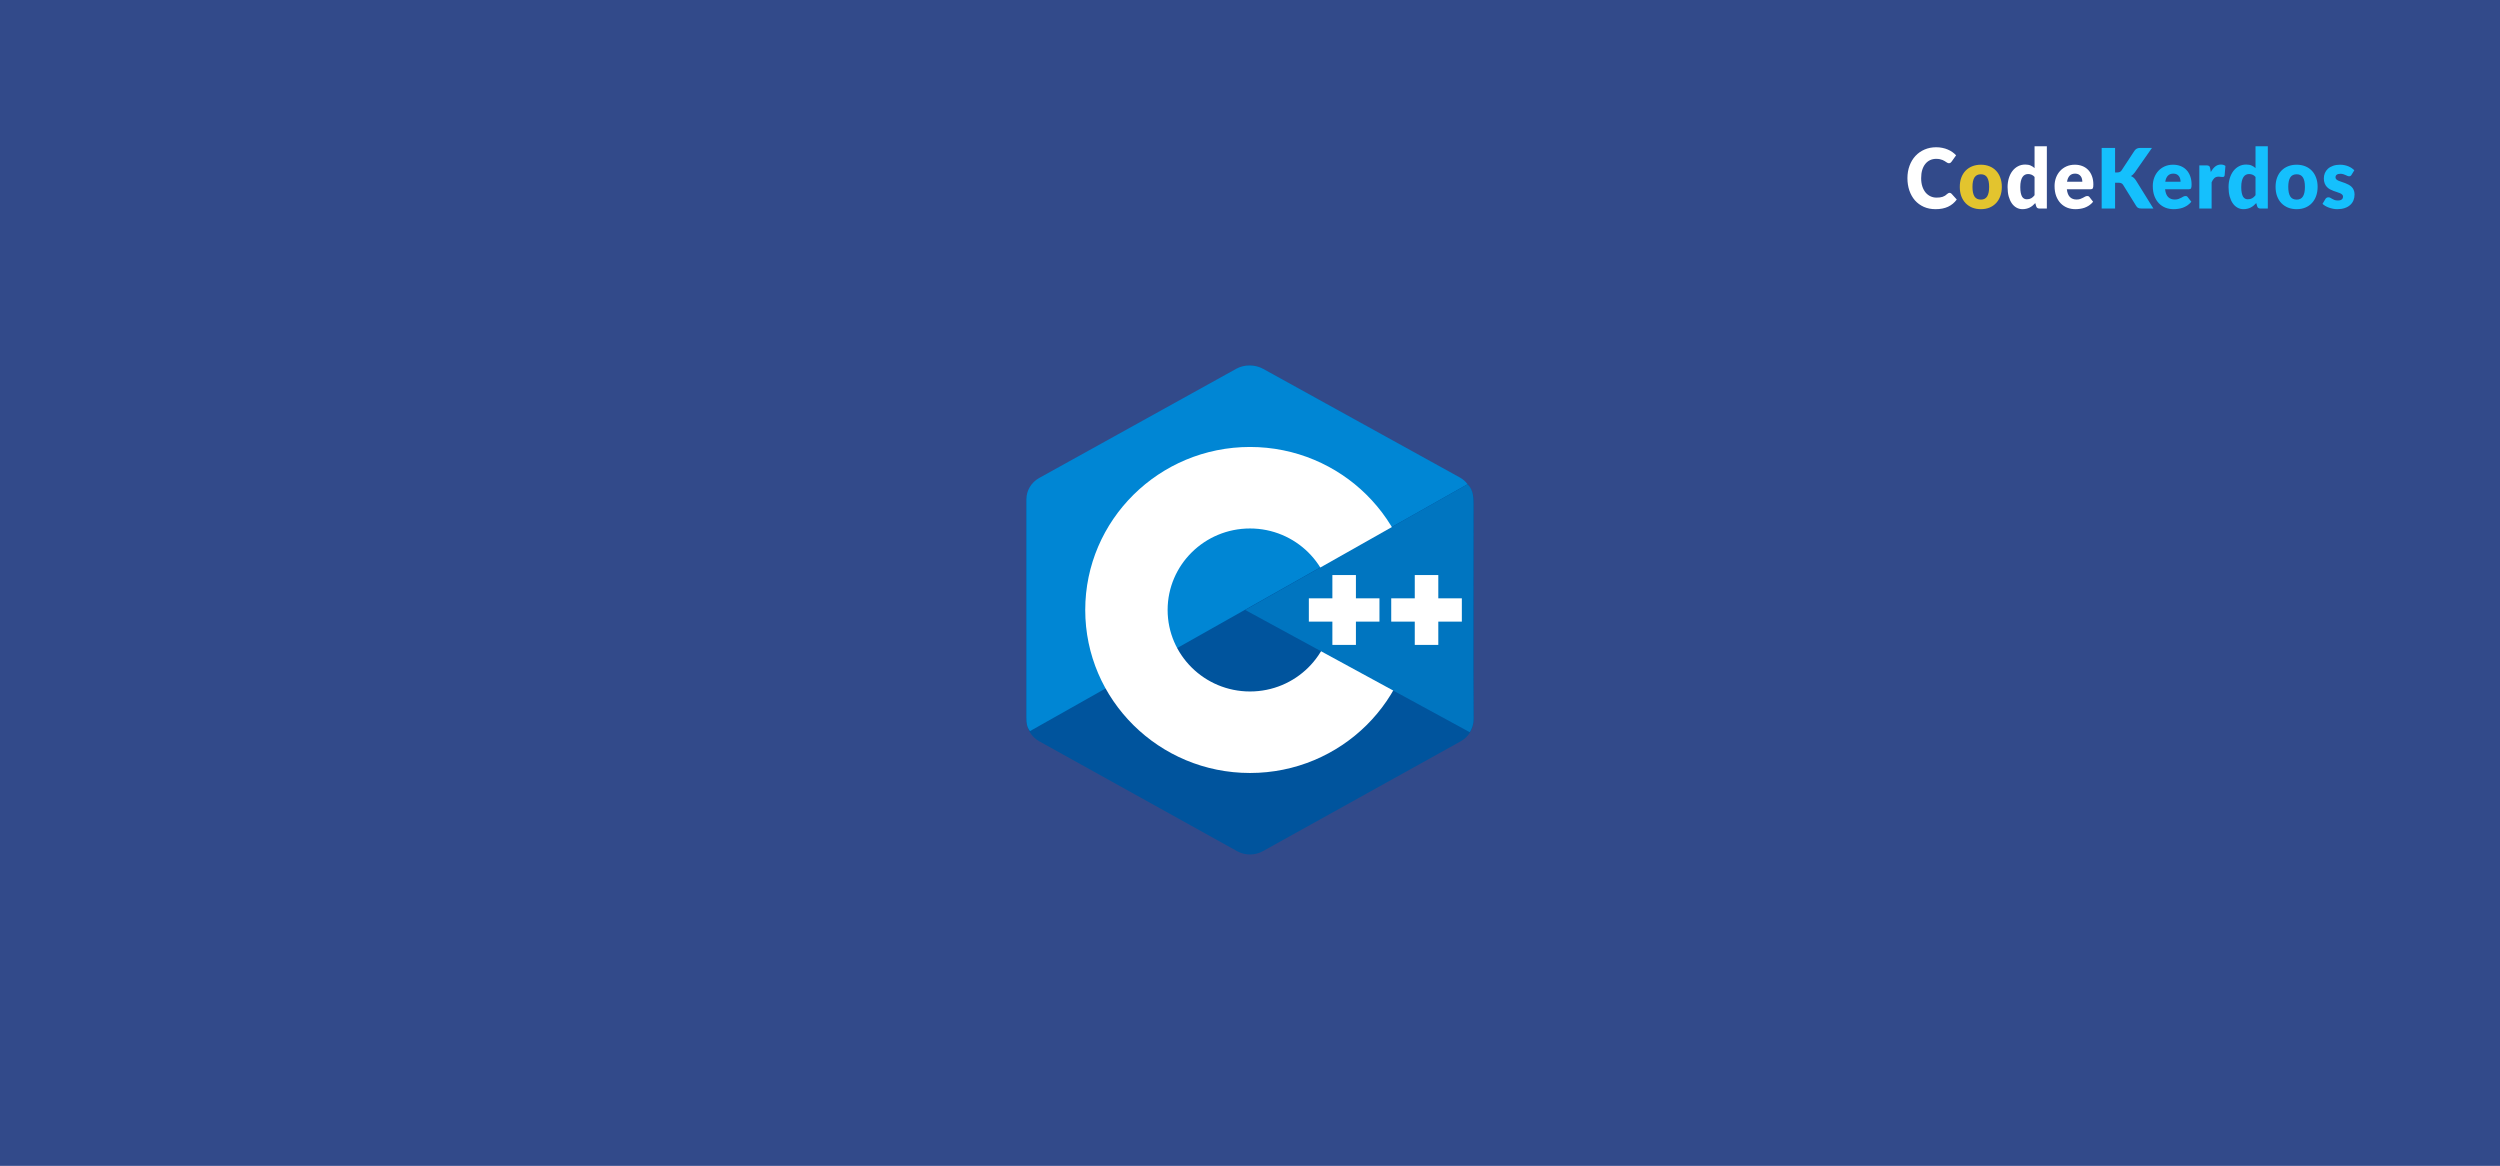 <svg width="416" height="194" viewBox="0 0 416 194" fill="none" xmlns="http://www.w3.org/2000/svg">
<rect width="416" height="194" fill="#324A8A"/>
<g filter="url(#filter0_d_601_2268)">
<path fill-rule="evenodd" clip-rule="evenodd" d="M205.852 57.367C207.181 56.628 208.819 56.628 210.146 57.367C216.716 61.015 236.488 71.997 243.06 75.645C244.39 76.381 245.208 77.745 245.208 79.222C245.208 86.518 245.208 108.48 245.208 115.776C245.208 117.253 244.39 118.617 243.06 119.355C236.49 123.003 216.718 133.985 210.146 137.633C208.817 138.372 207.179 138.372 205.852 137.633C199.281 133.985 179.51 123.003 172.938 119.355C171.61 118.617 170.792 117.255 170.792 115.778C170.792 108.482 170.792 86.52 170.792 79.224C170.792 77.747 171.61 76.383 172.94 75.645C179.508 71.997 199.283 61.015 205.852 57.367Z" fill="#00549D"/>
<path fill-rule="evenodd" clip-rule="evenodd" d="M171.387 117.658C170.866 116.968 170.792 116.313 170.792 115.432C170.792 108.178 170.792 86.342 170.792 79.086C170.792 77.617 171.608 76.261 172.934 75.529C179.481 71.902 199.185 60.984 205.732 57.355C207.058 56.621 208.854 56.636 210.18 57.371C216.726 60.998 236.364 71.822 242.911 75.449C243.44 75.744 243.843 76.098 244.204 76.565L171.387 117.658Z" fill="#0086D4"/>
<path fill-rule="evenodd" clip-rule="evenodd" d="M208 70.375C223.132 70.375 235.417 82.529 235.417 97.5C235.417 112.471 223.132 124.625 208 124.625C192.868 124.625 180.583 112.471 180.583 97.5C180.583 82.529 192.868 70.375 208 70.375ZM208 83.938C215.565 83.938 221.708 90.013 221.708 97.5C221.708 104.985 215.565 111.062 208 111.062C200.435 111.062 194.292 104.985 194.292 97.5C194.292 90.013 200.433 83.938 208 83.938Z" fill="white"/>
<path fill-rule="evenodd" clip-rule="evenodd" d="M244.2 76.585C245.21 77.52 245.191 78.931 245.191 80.041C245.191 87.394 245.128 108.307 245.208 115.66C245.216 116.427 244.96 117.235 244.576 117.844L207.203 97.5L244.2 76.585Z" fill="#0075C0"/>
<path fill-rule="evenodd" clip-rule="evenodd" d="M221.708 91.688H225.625V103.312H221.708V91.688ZM235.417 91.688H239.333V103.312H235.417V91.688Z" fill="white"/>
<path fill-rule="evenodd" clip-rule="evenodd" d="M217.792 95.562H229.542V99.438H217.792V95.562ZM231.5 95.562H243.25V99.438H231.5V95.562Z" fill="white"/>
</g>
<path d="M324.412 32.087C324.465 32.087 324.517 32.099 324.57 32.122C324.623 32.14 324.674 32.175 324.722 32.225L325.606 33.201C325.219 33.732 324.733 34.133 324.148 34.406C323.567 34.673 322.878 34.807 322.082 34.807C321.352 34.807 320.696 34.678 320.115 34.419C319.539 34.157 319.048 33.797 318.643 33.34C318.243 32.878 317.935 32.334 317.719 31.706C317.504 31.074 317.396 30.389 317.396 29.651C317.396 28.899 317.513 28.209 317.746 27.581C317.979 26.949 318.307 26.405 318.729 25.948C319.152 25.491 319.658 25.136 320.247 24.882C320.837 24.628 321.486 24.502 322.194 24.502C322.555 24.502 322.894 24.536 323.211 24.605C323.532 24.67 323.831 24.762 324.108 24.882C324.385 24.998 324.641 25.138 324.874 25.304C325.107 25.471 325.314 25.651 325.494 25.844L324.742 26.903C324.693 26.968 324.636 27.028 324.57 27.083C324.504 27.134 324.412 27.159 324.293 27.159C324.214 27.159 324.139 27.141 324.069 27.104C323.998 27.067 323.923 27.023 323.844 26.972C323.765 26.917 323.677 26.859 323.58 26.799C323.488 26.735 323.376 26.677 323.244 26.626C323.116 26.571 322.964 26.525 322.788 26.488C322.617 26.451 322.414 26.433 322.181 26.433C321.811 26.433 321.473 26.504 321.165 26.647C320.861 26.79 320.597 27 320.373 27.277C320.153 27.549 319.981 27.886 319.858 28.287C319.739 28.684 319.68 29.139 319.68 29.651C319.68 30.168 319.746 30.627 319.878 31.028C320.014 31.43 320.197 31.769 320.425 32.045C320.659 32.318 320.929 32.525 321.237 32.668C321.545 32.811 321.875 32.883 322.227 32.883C322.43 32.883 322.614 32.874 322.782 32.855C322.949 32.832 323.105 32.798 323.25 32.752C323.395 32.701 323.532 32.636 323.659 32.558C323.787 32.475 323.917 32.371 324.049 32.246C324.102 32.2 324.159 32.163 324.22 32.136C324.282 32.103 324.346 32.087 324.412 32.087ZM338.55 29.443C338.396 29.263 338.229 29.139 338.049 29.07C337.868 28.996 337.679 28.959 337.481 28.959C337.292 28.959 337.118 28.998 336.96 29.076C336.801 29.155 336.663 29.282 336.544 29.457C336.429 29.628 336.339 29.852 336.273 30.128C336.207 30.405 336.174 30.74 336.174 31.132C336.174 31.51 336.201 31.829 336.253 32.087C336.306 32.346 336.379 32.555 336.471 32.717C336.568 32.874 336.682 32.987 336.814 33.056C336.946 33.125 337.094 33.16 337.257 33.16C337.406 33.16 337.54 33.146 337.659 33.118C337.782 33.086 337.895 33.042 337.996 32.987C338.097 32.931 338.192 32.862 338.28 32.779C338.372 32.691 338.462 32.592 338.55 32.482V29.443ZM340.596 24.335V34.696H339.329C339.074 34.696 338.907 34.576 338.827 34.336L338.669 33.79C338.533 33.942 338.39 34.08 338.24 34.205C338.09 34.33 337.928 34.438 337.752 34.53C337.58 34.618 337.393 34.685 337.191 34.731C336.993 34.782 336.777 34.807 336.544 34.807C336.187 34.807 335.857 34.724 335.554 34.558C335.25 34.392 334.988 34.152 334.768 33.838C334.548 33.524 334.375 33.141 334.247 32.689C334.124 32.232 334.062 31.713 334.062 31.132C334.062 30.597 334.133 30.101 334.273 29.644C334.414 29.183 334.612 28.786 334.867 28.453C335.127 28.117 335.437 27.854 335.798 27.665C336.159 27.475 336.557 27.381 336.993 27.381C337.349 27.381 337.648 27.434 337.89 27.54C338.132 27.646 338.352 27.789 338.55 27.969V24.335H340.596ZM346.499 30.246C346.499 30.075 346.477 29.909 346.433 29.748C346.394 29.586 346.326 29.443 346.229 29.319C346.136 29.189 346.013 29.086 345.859 29.007C345.705 28.929 345.518 28.89 345.298 28.89C344.911 28.89 344.607 29.007 344.387 29.242C344.167 29.473 344.022 29.808 343.952 30.246H346.499ZM343.925 31.492C343.991 32.092 344.165 32.528 344.447 32.8C344.728 33.068 345.091 33.201 345.536 33.201C345.773 33.201 345.978 33.171 346.15 33.111C346.321 33.051 346.473 32.984 346.605 32.911C346.741 32.837 346.865 32.77 346.975 32.71C347.089 32.65 347.208 32.62 347.331 32.62C347.494 32.62 347.617 32.682 347.701 32.807L348.295 33.575C348.083 33.829 347.855 34.036 347.608 34.198C347.366 34.355 347.115 34.479 346.856 34.572C346.601 34.659 346.343 34.719 346.084 34.752C345.828 34.789 345.584 34.807 345.351 34.807C344.871 34.807 344.42 34.726 343.998 34.565C343.58 34.399 343.213 34.154 342.896 33.831C342.583 33.508 342.335 33.107 342.15 32.627C341.97 32.147 341.879 31.589 341.879 30.952C341.879 30.472 341.956 30.018 342.11 29.589C342.269 29.159 342.493 28.783 342.784 28.46C343.078 28.137 343.433 27.881 343.846 27.692C344.264 27.503 344.735 27.408 345.259 27.408C345.712 27.408 346.125 27.482 346.499 27.63C346.878 27.777 347.201 27.992 347.47 28.273C347.742 28.555 347.954 28.901 348.103 29.312C348.257 29.718 348.334 30.179 348.334 30.696C348.334 30.857 348.328 30.989 348.314 31.09C348.301 31.192 348.277 31.273 348.242 31.333C348.207 31.393 348.158 31.434 348.097 31.457C348.039 31.48 347.965 31.492 347.872 31.492H343.925Z" fill="white"/>
<path d="M329.62 27.408C330.139 27.408 330.612 27.494 331.039 27.665C331.465 27.835 331.831 28.08 332.134 28.398C332.442 28.716 332.68 29.104 332.847 29.561C333.019 30.013 333.104 30.523 333.104 31.09C333.104 31.663 333.019 32.179 332.847 32.641C332.68 33.098 332.442 33.487 332.134 33.81C331.831 34.129 331.465 34.376 331.039 34.551C330.612 34.722 330.139 34.807 329.62 34.807C329.096 34.807 328.619 34.722 328.187 34.551C327.761 34.376 327.391 34.129 327.079 33.81C326.771 33.487 326.531 33.098 326.359 32.641C326.192 32.179 326.108 31.663 326.108 31.09C326.108 30.523 326.192 30.013 326.359 29.561C326.531 29.104 326.771 28.716 327.079 28.398C327.391 28.08 327.761 27.835 328.187 27.665C328.619 27.494 329.096 27.408 329.62 27.408ZM329.62 33.215C330.09 33.215 330.436 33.042 330.656 32.696C330.88 32.346 330.992 31.815 330.992 31.104C330.992 30.394 330.88 29.865 330.656 29.519C330.436 29.173 330.09 29 329.62 29C329.136 29 328.781 29.173 328.557 29.519C328.333 29.865 328.22 30.394 328.22 31.104C328.22 31.815 328.333 32.346 328.557 32.696C328.781 33.042 329.136 33.215 329.62 33.215Z" fill="#E3C42E"/>
<path d="M351.949 28.696H352.305C352.635 28.696 352.873 28.587 353.018 28.37L355.183 25.076C355.31 24.901 355.447 24.781 355.592 24.716C355.741 24.647 355.926 24.612 356.146 24.612H358.087L355.235 28.689C355.033 28.97 354.815 29.173 354.582 29.298C354.749 29.363 354.901 29.452 355.037 29.568C355.174 29.683 355.301 29.833 355.42 30.018L358.324 34.696H356.331C356.203 34.696 356.093 34.687 356.001 34.669C355.913 34.65 355.836 34.623 355.77 34.586C355.704 34.549 355.647 34.505 355.598 34.454C355.55 34.399 355.504 34.336 355.46 34.267L353.282 30.758C353.203 30.629 353.101 30.539 352.978 30.488C352.859 30.433 352.697 30.405 352.49 30.405H351.949V34.696H349.718V24.612H351.949V28.696ZM362.844 30.246C362.844 30.075 362.822 29.909 362.778 29.748C362.739 29.586 362.67 29.443 362.574 29.319C362.481 29.189 362.358 29.086 362.204 29.007C362.05 28.929 361.863 28.89 361.643 28.89C361.256 28.89 360.952 29.007 360.732 29.242C360.512 29.473 360.367 29.808 360.297 30.246H362.844ZM360.27 31.492C360.336 32.092 360.51 32.528 360.792 32.8C361.073 33.068 361.436 33.201 361.881 33.201C362.118 33.201 362.323 33.171 362.494 33.111C362.666 33.051 362.818 32.984 362.95 32.911C363.086 32.837 363.209 32.77 363.319 32.71C363.434 32.65 363.553 32.62 363.676 32.62C363.839 32.62 363.962 32.682 364.045 32.807L364.639 33.575C364.428 33.829 364.199 34.036 363.953 34.198C363.711 34.355 363.46 34.479 363.201 34.572C362.945 34.659 362.688 34.719 362.428 34.752C362.173 34.789 361.929 34.807 361.696 34.807C361.216 34.807 360.765 34.726 360.343 34.565C359.925 34.399 359.557 34.154 359.241 33.831C358.928 33.508 358.68 33.107 358.495 32.627C358.314 32.147 358.224 31.589 358.224 30.952C358.224 30.472 358.301 30.018 358.455 29.589C358.614 29.159 358.838 28.783 359.128 28.46C359.423 28.137 359.777 27.881 360.191 27.692C360.609 27.503 361.08 27.408 361.603 27.408C362.057 27.408 362.47 27.482 362.844 27.63C363.223 27.777 363.546 27.992 363.814 28.273C364.087 28.555 364.298 28.901 364.448 29.312C364.602 29.718 364.679 30.179 364.679 30.696C364.679 30.857 364.672 30.989 364.659 31.09C364.646 31.192 364.622 31.273 364.587 31.333C364.551 31.393 364.503 31.434 364.441 31.457C364.384 31.48 364.309 31.492 364.217 31.492H360.27ZM367.881 28.627C368.092 28.239 368.334 27.934 368.607 27.713C368.884 27.491 369.201 27.381 369.557 27.381C369.865 27.381 370.116 27.457 370.31 27.609L370.178 29.187C370.156 29.289 370.118 29.358 370.065 29.395C370.017 29.432 369.949 29.45 369.861 29.45C369.826 29.45 369.779 29.448 369.722 29.443C369.665 29.439 369.606 29.434 369.544 29.429C369.482 29.42 369.419 29.413 369.353 29.409C369.291 29.399 369.234 29.395 369.181 29.395C368.882 29.395 368.642 29.478 368.462 29.644C368.286 29.81 368.136 30.041 368.013 30.336V34.696H365.967V27.519H367.181C367.282 27.519 367.366 27.528 367.432 27.547C367.502 27.565 367.56 27.595 367.604 27.637C367.652 27.674 367.687 27.724 367.709 27.789C367.736 27.854 367.758 27.932 367.775 28.024L367.881 28.627ZM375.319 29.443C375.165 29.263 374.998 29.139 374.818 29.07C374.637 28.996 374.448 28.959 374.25 28.959C374.061 28.959 373.887 28.998 373.729 29.076C373.57 29.155 373.432 29.282 373.313 29.457C373.199 29.628 373.108 29.852 373.042 30.128C372.976 30.405 372.943 30.74 372.943 31.132C372.943 31.51 372.97 31.829 373.022 32.087C373.075 32.346 373.148 32.555 373.24 32.717C373.337 32.874 373.451 32.987 373.583 33.056C373.715 33.125 373.863 33.16 374.026 33.16C374.175 33.16 374.309 33.146 374.428 33.118C374.552 33.086 374.664 33.042 374.765 32.987C374.866 32.931 374.961 32.862 375.049 32.779C375.141 32.691 375.231 32.592 375.319 32.482V29.443ZM377.365 24.335V34.696H376.098C375.843 34.696 375.676 34.576 375.596 34.336L375.438 33.79C375.302 33.942 375.159 34.08 375.009 34.205C374.86 34.33 374.697 34.438 374.521 34.53C374.349 34.618 374.162 34.685 373.96 34.731C373.762 34.782 373.546 34.807 373.313 34.807C372.956 34.807 372.626 34.724 372.323 34.558C372.019 34.392 371.758 34.152 371.537 33.838C371.318 33.524 371.144 33.141 371.016 32.689C370.893 32.232 370.831 31.713 370.831 31.132C370.831 30.597 370.902 30.101 371.042 29.644C371.183 29.183 371.381 28.786 371.636 28.453C371.896 28.117 372.206 27.854 372.567 27.665C372.928 27.475 373.326 27.381 373.762 27.381C374.118 27.381 374.417 27.434 374.659 27.54C374.901 27.646 375.121 27.789 375.319 27.969V24.335H377.365ZM382.167 27.408C382.686 27.408 383.158 27.494 383.586 27.665C384.012 27.835 384.378 28.08 384.681 28.398C384.989 28.716 385.227 29.104 385.394 29.561C385.566 30.013 385.651 30.523 385.651 31.09C385.651 31.663 385.566 32.179 385.394 32.641C385.227 33.097 384.989 33.487 384.681 33.81C384.378 34.129 384.012 34.376 383.586 34.551C383.158 34.722 382.686 34.807 382.167 34.807C381.643 34.807 381.165 34.722 380.734 34.551C380.307 34.376 379.938 34.129 379.626 33.81C379.317 33.487 379.078 33.097 378.906 32.641C378.739 32.179 378.655 31.663 378.655 31.09C378.655 30.523 378.739 30.013 378.906 29.561C379.078 29.104 379.317 28.716 379.626 28.398C379.938 28.08 380.307 27.835 380.734 27.665C381.165 27.494 381.643 27.408 382.167 27.408ZM382.167 33.215C382.637 33.215 382.983 33.042 383.203 32.696C383.427 32.346 383.539 31.815 383.539 31.104C383.539 30.394 383.427 29.865 383.203 29.519C382.983 29.173 382.637 29 382.167 29C381.682 29 381.328 29.173 381.104 29.519C380.88 29.865 380.767 30.394 380.767 31.104C380.767 31.815 380.88 32.346 381.104 32.696C381.328 33.042 381.682 33.215 382.167 33.215ZM391.295 29.09C391.242 29.178 391.185 29.24 391.123 29.277C391.066 29.314 390.991 29.332 390.899 29.332C390.802 29.332 390.705 29.312 390.609 29.27C390.512 29.224 390.406 29.176 390.292 29.125C390.182 29.074 390.057 29.028 389.916 28.986C389.775 28.94 389.614 28.917 389.434 28.917C389.174 28.917 388.974 28.97 388.833 29.076C388.697 29.178 388.629 29.321 388.629 29.506C388.629 29.639 388.672 29.75 388.761 29.838C388.853 29.925 388.974 30.004 389.124 30.073C389.273 30.138 389.443 30.2 389.632 30.26C389.821 30.32 390.015 30.387 390.213 30.461C390.411 30.534 390.604 30.622 390.793 30.724C390.982 30.82 391.152 30.943 391.302 31.09C391.451 31.233 391.57 31.409 391.658 31.616C391.75 31.824 391.797 32.073 391.797 32.364C391.797 32.719 391.735 33.047 391.612 33.347C391.489 33.647 391.304 33.905 391.057 34.122C390.816 34.339 390.514 34.507 390.153 34.627C389.797 34.747 389.385 34.807 388.919 34.807C388.686 34.807 388.453 34.784 388.219 34.738C387.986 34.692 387.76 34.629 387.54 34.551C387.324 34.472 387.124 34.38 386.939 34.274C386.754 34.163 386.596 34.046 386.464 33.921L386.939 33.132C386.992 33.04 387.058 32.968 387.137 32.918C387.22 32.862 387.326 32.834 387.454 32.834C387.573 32.834 387.678 32.862 387.771 32.918C387.867 32.973 387.971 33.033 388.081 33.097C388.191 33.162 388.318 33.222 388.464 33.278C388.613 33.333 388.8 33.361 389.025 33.361C389.183 33.361 389.317 33.344 389.427 33.312C389.537 33.275 389.625 33.227 389.691 33.167C389.757 33.107 389.806 33.04 389.836 32.966C389.867 32.892 389.883 32.816 389.883 32.738C389.883 32.595 389.836 32.477 389.744 32.385C389.652 32.292 389.53 32.214 389.381 32.149C389.232 32.08 389.06 32.018 388.866 31.962C388.677 31.902 388.483 31.836 388.285 31.762C388.087 31.688 387.892 31.6 387.698 31.499C387.509 31.393 387.339 31.261 387.19 31.104C387.04 30.943 386.919 30.747 386.827 30.516C386.734 30.285 386.688 30.006 386.688 29.678C386.688 29.374 386.743 29.086 386.853 28.813C386.968 28.537 387.137 28.294 387.361 28.087C387.586 27.879 387.867 27.715 388.206 27.595C388.545 27.471 388.941 27.408 389.394 27.408C389.641 27.408 389.878 27.431 390.107 27.478C390.34 27.524 390.558 27.588 390.76 27.671C390.963 27.755 391.147 27.854 391.315 27.969C391.482 28.08 391.629 28.202 391.757 28.336L391.295 29.09Z" fill="#15C0FD"/>
<defs>
<filter id="filter0_d_601_2268" x="157" y="51" width="102" height="101" filterUnits="userSpaceOnUse" color-interpolation-filters="sRGB">
<feFlood flood-opacity="0" result="BackgroundImageFix"/>
<feColorMatrix in="SourceAlpha" type="matrix" values="0 0 0 0 0 0 0 0 0 0 0 0 0 0 0 0 0 0 127 0" result="hardAlpha"/>
<feOffset dy="4"/>
<feGaussianBlur stdDeviation="2"/>
<feComposite in2="hardAlpha" operator="out"/>
<feColorMatrix type="matrix" values="0 0 0 0 0 0 0 0 0 0 0 0 0 0 0 0 0 0 0.25 0"/>
<feBlend mode="normal" in2="BackgroundImageFix" result="effect1_dropShadow_601_2268"/>
<feBlend mode="normal" in="SourceGraphic" in2="effect1_dropShadow_601_2268" result="shape"/>
</filter>
</defs>
</svg>
